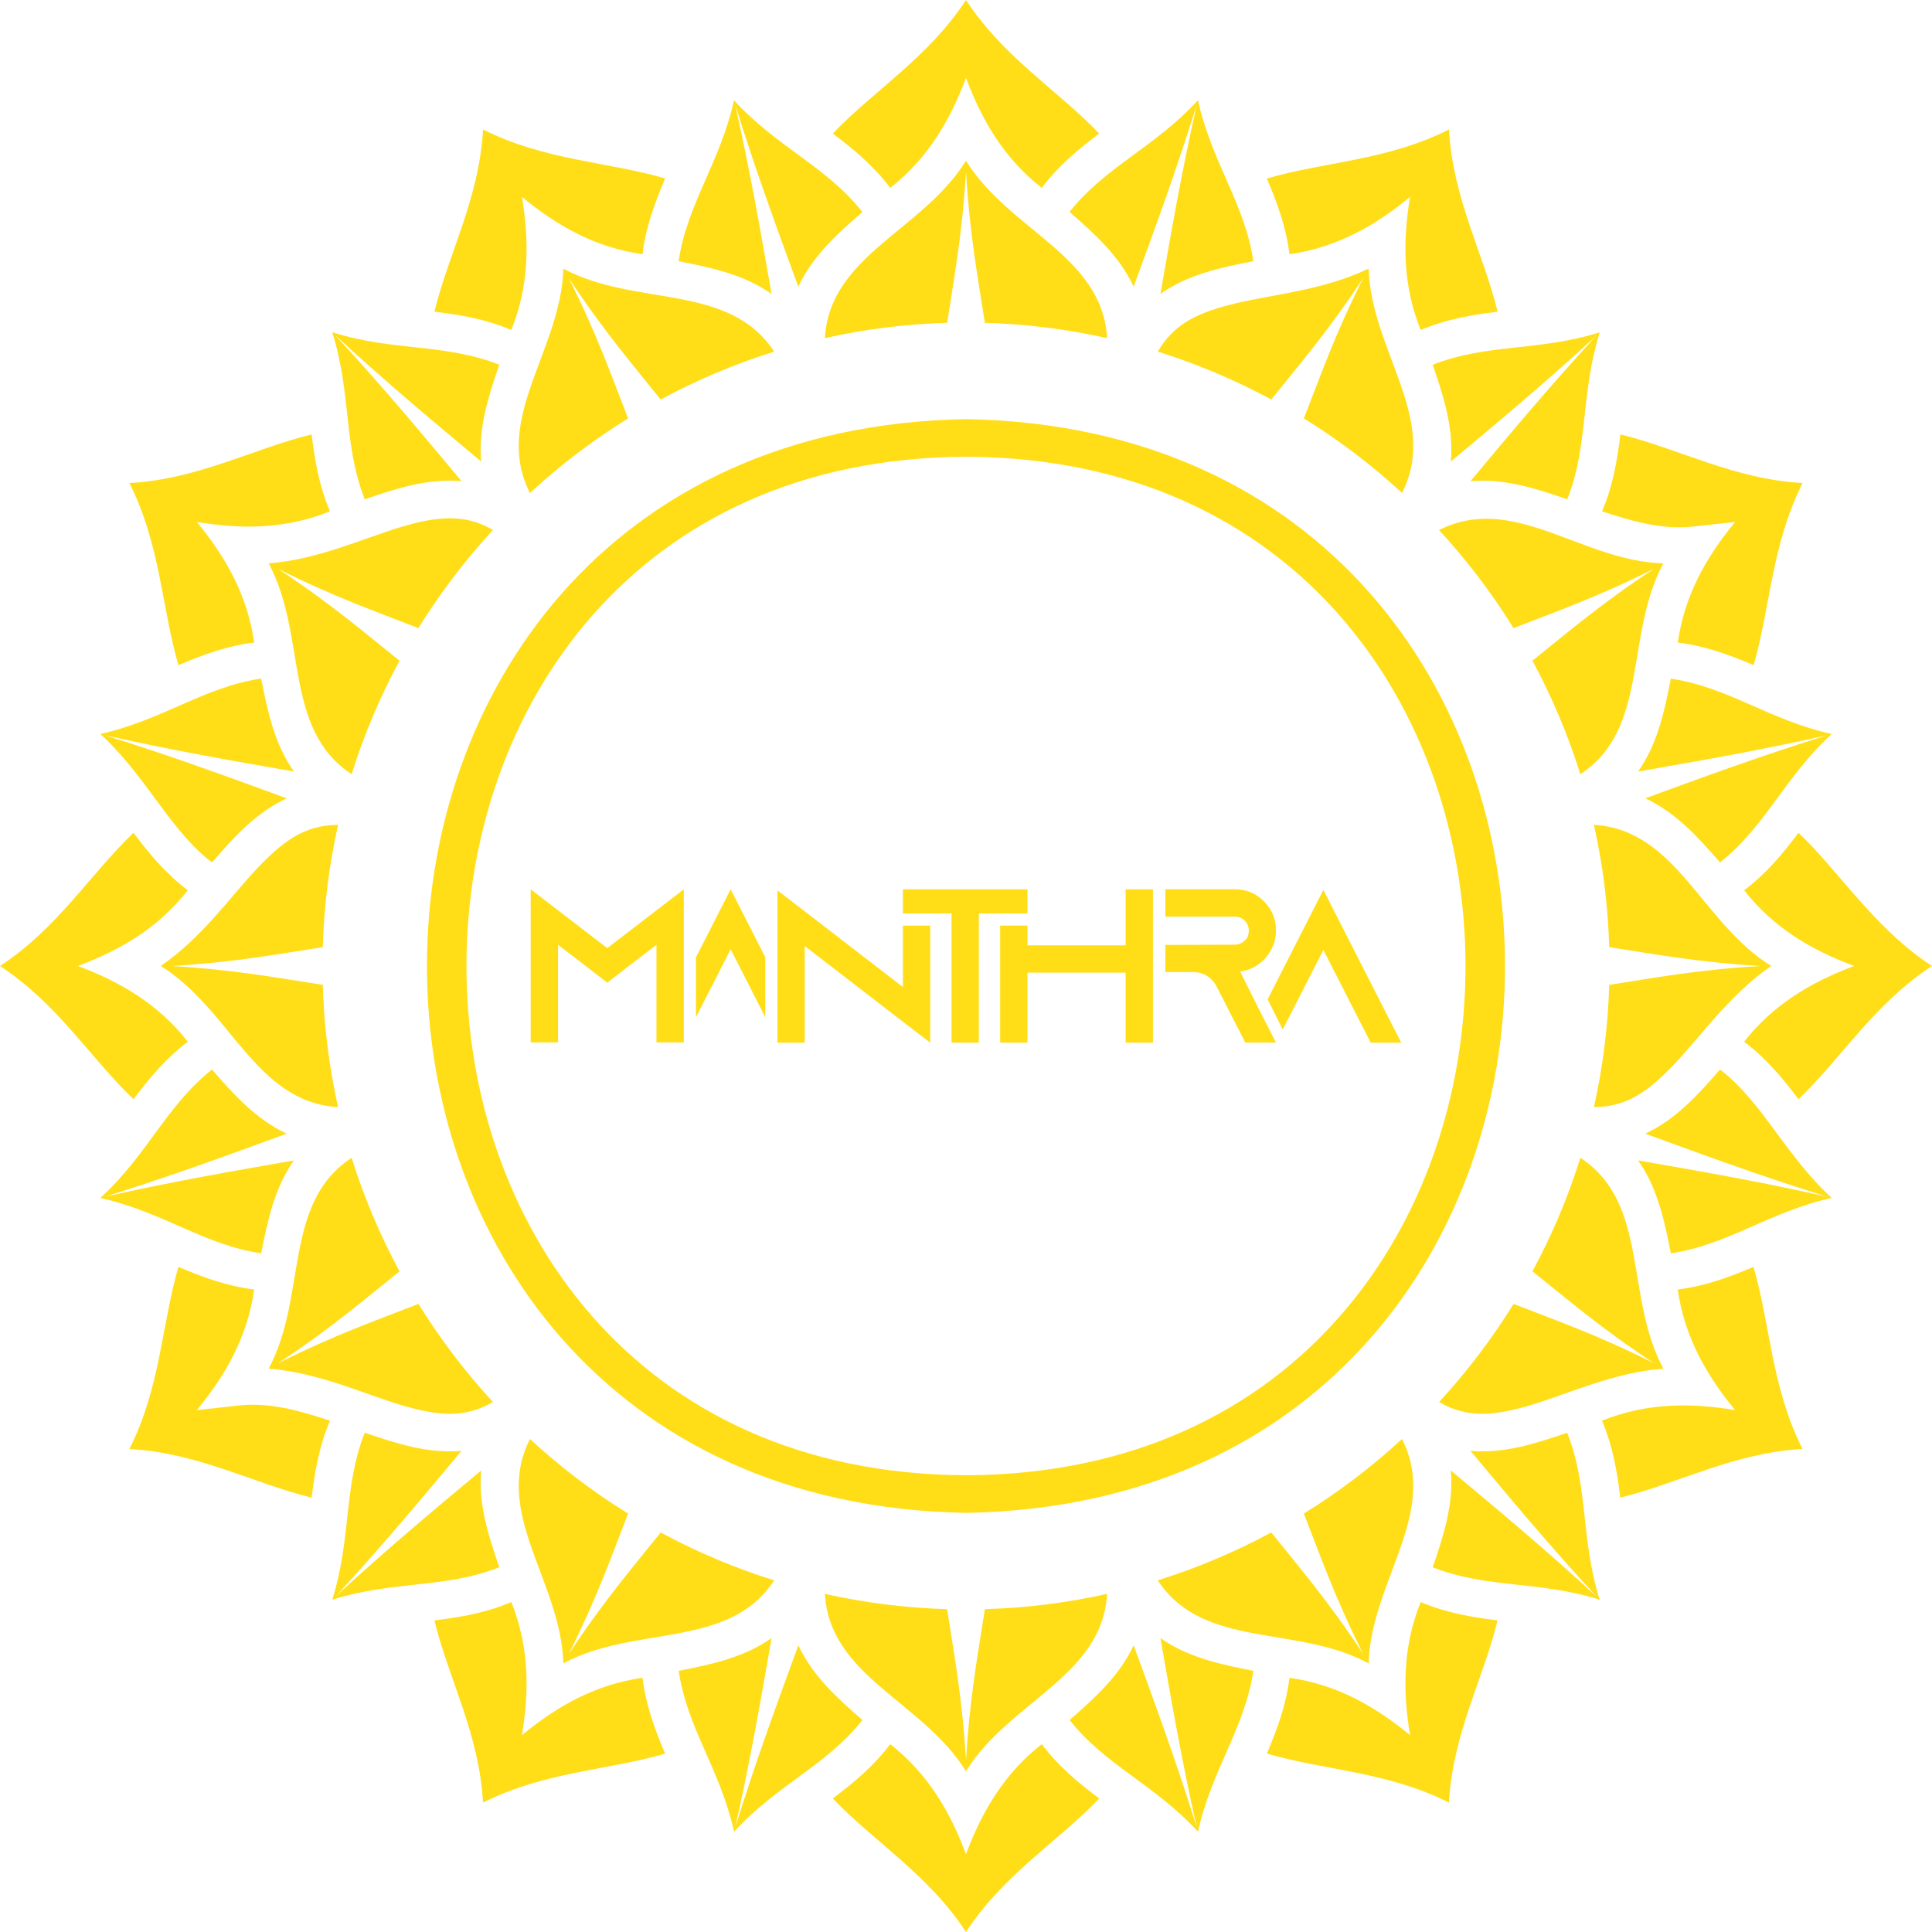 <svg width="256" height="256" viewBox="0 0 500 500" fill="#FFDE17" xmlns="http://www.w3.org/2000/svg">
    <g clip-path="url(#clip0_533_2)">
        <g class='mid-circle'>
        <path d="M250.004 108.474C63.975 111.721 64.008 388.304 250.004 391.526C436.008 388.279 435.983 111.696 250.004 108.474ZM250.004 381.793C77.624 381.082 77.632 118.892 250.004 118.207C422.368 118.909 422.351 381.108 250.004 381.793Z"/>
        </g>
        <g>
        <path d="M319.738 78.512C310.638 80.753 304.042 83.366 299.636 91.002C309.886 94.207 319.712 98.368 329.015 103.391C336.287 94.292 343.552 85.954 352.795 71.949C345.285 86.968 341.691 97.429 337.446 108.279C346.528 113.894 355.027 120.364 362.841 127.569C372.592 108.431 354.791 90.672 354.207 69.514C342.647 75.053 329.979 76.11 319.746 78.503L319.738 78.512Z"/>
        <path d="M408.998 200.364C426.926 188.626 420.423 164.406 430.478 145.801C409.167 145.218 391.89 127.425 372.414 137.167C379.619 144.981 386.08 153.48 391.704 162.554C402.554 158.309 413.015 154.715 428.034 147.205C414.03 156.457 405.691 163.712 396.592 170.985C401.615 180.279 405.784 190.106 408.989 200.364H408.998Z"/>
        <path d="M200.363 91.002C188.626 73.074 164.406 79.577 145.793 69.522C145.201 90.681 127.408 108.448 137.15 127.577C144.964 120.372 153.463 113.903 162.545 108.288C158.3 97.429 154.706 86.977 147.196 71.958C156.448 85.962 163.704 94.3 170.977 103.4C180.27 98.376 190.097 94.207 200.355 91.002H200.363Z"/>
        <path d="M103.856 363.645C112.879 366.258 119.924 367.298 127.577 362.841C120.372 355.027 113.911 346.529 108.296 337.455C97.446 341.7 86.985 345.294 71.966 352.803C85.97 343.56 94.308 336.296 103.399 329.023C98.376 319.729 94.207 309.903 91.002 299.645C73.074 311.383 79.577 335.594 69.522 354.207C82.308 355.197 93.801 360.609 103.856 363.653V363.645Z"/>
        <path d="M396.144 363.645C406.199 360.6 417.691 355.188 430.478 354.199C420.423 335.603 426.917 311.374 408.998 299.636C405.793 309.886 401.624 319.712 396.6 329.015C405.691 336.288 414.038 343.543 428.042 352.795C413.023 345.285 402.562 341.691 391.712 337.455C386.097 346.537 379.628 355.036 372.431 362.841C380.076 367.298 387.129 366.258 396.152 363.645H396.144Z"/>
        <path d="M433.387 275.34C440.575 267.679 447.822 257.235 458.402 249.996C440.448 238.934 433.97 214.909 412.736 213.48C412.66 213.48 412.583 213.48 412.507 213.488C414.799 223.712 416.152 234.292 416.465 245.125C427.983 246.875 438.833 248.989 455.594 249.996C438.841 251.002 427.983 253.116 416.465 254.875C416.152 265.708 414.799 276.288 412.507 286.512C421.328 286.52 426.901 282.097 433.387 275.34Z"/>
        <path d="M254.875 83.543C265.708 83.856 276.287 85.209 286.512 87.501C285.319 66.089 261.082 59.611 249.996 41.59C238.909 59.602 214.681 66.097 213.488 87.501C223.712 85.209 234.292 83.856 245.125 83.543C246.875 72.025 248.989 61.167 249.996 44.414C251.002 61.175 253.125 72.025 254.875 83.543Z"/>
        <path d="M299.628 408.989C311.366 426.918 335.585 420.414 354.199 430.469C354.782 409.319 372.583 391.543 362.833 372.414C355.019 379.619 346.52 386.089 337.437 391.704C341.683 402.554 345.277 413.015 352.786 428.034C343.535 414.03 336.279 405.691 329.006 396.592C319.712 401.615 309.886 405.784 299.628 408.981V408.989Z"/>
        <path d="M103.856 136.355C93.801 139.4 82.3 144.812 69.522 145.801C79.577 164.397 73.082 188.634 91.002 200.364C94.207 190.114 98.376 180.288 103.399 170.994C94.3 163.721 85.962 156.465 71.957 147.214C86.977 154.723 97.437 158.309 108.287 162.554C113.903 153.48 120.363 144.981 127.568 137.167C123.983 135.036 120.6 134.19 116.651 134.14C112.71 134.106 108.456 134.968 103.848 136.364L103.856 136.355Z"/>
        <path d="M66.613 224.66C59.425 232.321 52.177 242.748 41.598 249.996C59.611 261.074 66.097 285.319 87.492 286.512C85.201 276.288 83.848 265.708 83.535 254.875C72.017 253.125 61.167 251.011 44.406 250.004C61.158 248.998 72.017 246.884 83.535 245.125C83.848 234.292 85.201 223.712 87.492 213.488C87.416 213.488 87.332 213.48 87.256 213.48C78.554 213.573 73.04 217.97 66.605 224.66H66.613Z"/>
        <path d="M245.125 416.448C234.292 416.135 223.712 414.782 213.488 412.49C214.681 433.903 238.909 440.381 249.996 458.402C261.074 440.381 285.319 433.894 286.512 412.49C276.287 414.782 265.708 416.135 254.875 416.448C253.125 427.966 251.01 438.825 249.996 455.577C248.989 438.816 246.867 427.966 245.116 416.448H245.125Z"/>
        <path d="M137.158 372.423C127.408 391.552 145.209 409.319 145.793 430.478C164.389 420.423 188.626 426.926 200.363 408.998C190.114 405.801 180.279 401.632 170.985 396.6C163.712 405.7 156.457 414.038 147.205 428.042C154.714 413.023 158.309 402.571 162.545 391.712C153.463 386.097 144.964 379.628 137.158 372.423Z"/>
        <path d="M438.055 136.288L449.057 135.078C441.607 144.118 435.949 154.021 434.216 166.292C441.302 167.154 447.501 169.455 453.827 172.135C458.173 157.294 458.461 140.93 466.52 125.006C448.693 124.025 434.393 116.076 419.357 112.423C418.52 119.239 417.412 125.759 414.613 132.33C422.613 135.019 430.402 137.116 438.072 136.279L438.055 136.288Z"/>
        <path d="M269.607 451.383C259.856 459.011 254.097 468.888 249.996 479.848C245.886 468.879 240.144 459.027 230.385 451.383C226.089 457.091 221.006 461.311 215.518 465.446C226.19 476.634 240.237 485.057 249.996 500C259.763 485.057 273.793 476.634 284.473 465.446C278.985 461.319 273.894 457.091 269.607 451.383Z"/>
        <path d="M333.708 65.801C345.962 64.068 355.89 58.402 364.922 50.96C362.994 62.512 363.044 73.92 367.67 85.412C374.241 82.613 380.761 81.505 387.577 80.668C383.932 65.641 375.975 51.332 374.994 33.514C359.061 41.573 342.706 41.843 327.865 46.199C330.546 52.524 332.846 58.723 333.717 65.81L333.708 65.801Z"/>
        <path d="M166.292 434.207C154.038 435.941 144.101 441.607 135.078 449.057C137.006 437.497 136.956 426.106 132.33 414.613C125.759 417.404 119.239 418.52 112.423 419.357C116.068 434.385 124.025 448.702 125.006 466.52C140.939 458.461 157.294 458.19 172.135 453.835C169.446 447.509 167.154 441.311 166.283 434.216L166.292 434.207Z"/>
        <path d="M469.082 219.18C467.873 217.886 466.664 216.668 465.446 215.526C461.319 221.015 457.091 226.106 451.382 230.402C459.01 240.152 468.879 245.911 479.839 249.996C468.871 254.106 459.019 259.848 451.374 269.598C457.082 273.894 461.311 278.985 465.446 284.474C476.634 273.793 485.057 259.755 500 249.996C486.909 241.488 478.004 228.685 469.082 219.18Z"/>
        <path d="M453.81 327.865C447.493 330.545 441.285 332.846 434.199 333.717C435.932 345.97 441.607 355.899 449.04 364.93C437.488 362.994 426.08 363.044 414.588 367.67C417.387 374.241 418.495 380.761 419.332 387.577C434.359 383.924 448.668 375.983 466.495 374.994C458.435 359.061 458.148 342.706 453.801 327.865H453.81Z"/>
        <path d="M367.67 414.605C363.044 426.089 362.994 437.514 364.922 449.057C355.882 441.607 345.979 435.949 333.708 434.207C332.846 441.294 330.545 447.501 327.856 453.827C342.698 458.173 359.061 458.461 374.985 466.512C375.966 448.685 383.924 434.385 387.569 419.349C380.753 418.512 374.233 417.404 367.662 414.605H367.67Z"/>
        <path d="M132.33 85.404C136.955 73.92 137.006 62.495 135.078 50.951C144.11 58.402 154.013 64.059 166.283 65.793C167.146 58.706 169.446 52.499 172.135 46.182C157.302 41.835 140.939 41.556 125.015 33.505C124.034 51.332 116.076 65.632 112.431 80.66C119.247 81.497 125.767 82.605 132.338 85.404H132.33Z"/>
        <path d="M230.385 48.626C240.135 40.998 245.894 31.12 249.996 20.161C254.106 31.129 259.848 40.981 269.607 48.626C273.903 42.917 278.994 38.698 284.474 34.562C273.801 23.374 259.755 14.943 249.996 0C240.228 14.943 226.199 23.374 215.526 34.562C221.006 38.698 226.097 42.917 230.393 48.626H230.385Z"/>
        <path d="M61.945 363.721L50.943 364.93C58.393 355.89 64.051 345.979 65.784 333.717C58.698 332.854 52.499 330.554 46.182 327.873C41.843 342.715 41.547 359.078 33.488 375.002C51.315 375.983 65.615 383.924 80.651 387.586C81.488 380.77 82.596 374.249 85.395 367.679C77.395 364.989 69.607 362.892 61.937 363.729L61.945 363.721Z"/>
        <path d="M34.554 284.474C38.689 278.985 42.909 273.894 48.617 269.598C40.989 259.856 31.112 254.089 20.152 249.996C31.129 245.903 40.972 240.152 48.609 230.393C42.901 226.097 38.672 221.015 34.545 215.526C23.357 226.207 14.934 240.237 -0.009 249.996C14.943 259.763 23.357 273.793 34.545 284.474H34.554Z"/>
        <path d="M46.182 172.135C52.499 169.455 58.698 167.154 65.784 166.292C64.051 154.038 58.376 144.11 50.943 135.078C62.495 137.015 73.903 136.964 85.395 132.338C82.596 125.767 81.48 119.247 80.651 112.431C65.624 116.085 51.315 124.025 33.488 125.015C41.547 140.939 41.835 157.294 46.182 172.144V172.135Z"/>
        <path d="M370.782 94.393C373.547 102.461 376.253 110.723 375.475 119.442C386.909 109.877 399.492 99.442 413.167 86.833C400.558 100.507 390.122 113.091 380.558 124.524C389.268 123.746 397.539 126.444 405.606 129.218C411.154 115.214 409.023 101.903 414.012 86.004C398.105 90.994 384.795 88.846 370.799 94.402L370.782 94.393Z"/>
        <path d="M474.029 189.962C457.759 186.326 447.306 177.818 432.406 175.636C430.774 184.008 428.981 192.516 423.941 199.67C438.63 197.099 454.74 194.351 472.888 190.266C455.129 195.806 439.805 201.48 425.801 206.605C433.742 210.283 439.552 216.761 445.15 223.197C456.964 213.844 461.759 201.243 474.038 189.962H474.029Z"/>
        <path d="M300.321 423.941C302.892 438.63 305.632 454.74 309.717 472.888C304.177 455.129 298.503 439.806 293.387 425.801C289.708 433.734 283.23 439.543 276.803 445.142C286.156 456.956 298.748 461.759 310.029 474.038C313.666 457.767 322.165 447.307 324.363 432.406C315.991 430.774 307.484 428.981 300.33 423.941H300.321Z"/>
        <path d="M223.196 445.142C216.769 439.543 210.291 433.734 206.613 425.801C201.497 439.806 195.814 455.129 190.283 472.888C194.368 454.74 197.116 438.63 199.678 423.941C192.524 428.973 184.008 430.765 175.645 432.406C177.835 447.315 186.342 457.767 189.979 474.038C201.26 461.759 213.843 456.956 223.205 445.142H223.196Z"/>
        <path d="M405.598 370.782C397.539 373.556 389.268 376.254 380.549 375.476C390.114 386.909 400.549 399.493 413.167 413.167C399.492 400.558 386.909 390.123 375.475 380.558C376.253 389.277 373.556 397.539 370.782 405.607C384.786 411.163 398.089 409.015 413.995 414.004C409.006 398.097 411.146 384.795 405.59 370.791L405.598 370.782Z"/>
        <path d="M454.165 285.852C451.349 282.419 448.499 279.34 445.142 276.786C439.543 283.222 433.734 289.7 425.801 293.387C439.805 298.503 455.129 304.186 472.888 309.717C454.74 305.632 438.63 302.884 423.949 300.321C428.981 307.476 430.782 315.983 432.406 324.355C447.315 322.156 457.759 313.658 474.038 310.021C465.48 302.114 460.076 293.049 454.173 285.852H454.165Z"/>
        <path d="M199.67 76.059C197.099 61.37 194.351 45.26 190.266 27.112C195.805 44.871 201.48 60.194 206.604 74.199C210.283 66.266 216.761 60.457 223.188 54.858C213.835 43.044 201.251 38.241 189.962 25.962C186.325 42.233 177.826 52.693 175.628 67.603C184 69.235 192.507 71.028 199.67 76.068V76.059Z"/>
        <path d="M276.803 54.85C283.23 60.448 289.708 66.258 293.387 74.19C298.503 60.186 304.186 44.863 309.717 27.104C305.632 45.252 302.884 61.37 300.321 76.051C307.476 71.019 315.991 69.218 324.363 67.586C322.165 52.685 313.666 42.216 310.029 25.945C298.748 38.224 286.165 43.028 276.803 54.833V54.85Z"/>
        <path d="M94.401 129.218C102.469 126.444 110.731 123.746 119.45 124.524C109.886 113.091 99.45 100.507 86.833 86.833C100.507 99.442 113.091 109.877 124.524 119.442C123.746 110.732 126.444 102.461 129.218 94.393C115.213 88.837 101.911 90.977 85.996 85.996C90.977 101.903 88.846 115.214 94.401 129.209V129.218Z"/>
        <path d="M67.594 324.364C69.226 315.992 71.019 307.484 76.059 300.321C61.37 302.892 45.26 305.632 27.12 309.717C44.879 304.178 60.203 298.503 74.207 293.387C66.266 289.708 60.465 283.222 54.867 276.795C43.053 286.148 38.258 298.748 25.979 310.03C42.249 313.666 52.702 322.165 67.602 324.364H67.594Z"/>
        <path d="M129.218 405.607C126.444 397.539 123.738 389.269 124.524 380.558C113.091 390.123 100.507 400.558 86.841 413.167C99.45 399.493 109.886 386.909 119.45 375.476C110.731 376.254 102.469 373.556 94.401 370.782C88.846 384.786 90.985 398.097 85.996 413.996C101.903 409.006 115.213 411.154 129.218 405.598V405.607Z"/>
        <path d="M45.835 214.14C48.651 217.573 51.492 220.643 54.85 223.197C60.448 216.761 66.258 210.283 74.198 206.605C60.194 201.488 44.871 195.805 27.112 190.266C45.26 194.351 61.37 197.099 76.059 199.662C71.019 192.507 69.226 183.992 67.594 175.619C52.693 177.81 42.241 186.317 25.97 189.953C34.528 197.86 39.932 206.934 45.835 214.131V214.14Z"/>
        </g>
        <g>
        <path d="M169.894 235.586L176.972 230.148V269.767H169.894V244.524L162.934 249.844L157.158 254.317L151.383 249.844L144.423 244.524V269.767H137.344V230.148L144.423 235.586L157.158 245.378L169.894 235.586Z"/>
        <path d="M233.683 239.543H240.736V269.844L233.674 264.423L208.262 244.829V269.844H201.201V230.427L208.262 235.848L233.674 255.442V239.535L233.683 239.543Z"/>
        <path d="M233.683 230.148H265.903V236.397H253.319V269.835H246.258V236.397H233.674V230.148H233.683Z"/>
        <path d="M291.315 230.148H298.376V269.835H291.315V251.712H265.903V269.835H258.841V239.543H265.903V244.651H291.315V230.148Z"/>
        <path d="M320.93 251.408C322.03 251.298 323.044 251.011 323.992 250.554C325.844 249.683 327.349 248.372 328.499 246.613C329.649 244.854 330.224 242.918 330.224 240.803C330.224 237.852 329.184 235.34 327.104 233.26C325.023 231.18 322.512 230.14 319.56 230.14H301.59V237.226H319.56C320.584 237.226 321.429 237.564 322.114 238.249C322.833 238.968 323.188 239.839 323.188 240.854C323.188 242.402 322.469 243.501 321.032 244.144C320.575 244.372 320.085 244.482 319.56 244.482L301.59 244.541V251.569H308.677C311.281 251.569 313.285 252.702 314.689 254.968L314.858 255.307L318.655 262.731L322.283 269.818H330.224L326.596 262.731L320.922 251.391L320.93 251.408Z"/>
        <path d="M198.063 247.763L189.091 230.148L180.118 247.763V263.273L180.448 262.613L189.091 245.674L197.733 262.613L198.063 263.273V247.763Z"/>
        <path d="M359.027 262.774L342.486 230.309L328.059 258.63L331.983 266.427L333.852 262.774L342.486 245.835L351.129 262.774L354.74 269.835H362.647L359.027 262.774Z"/>
        </g>
    </g>
</svg>
